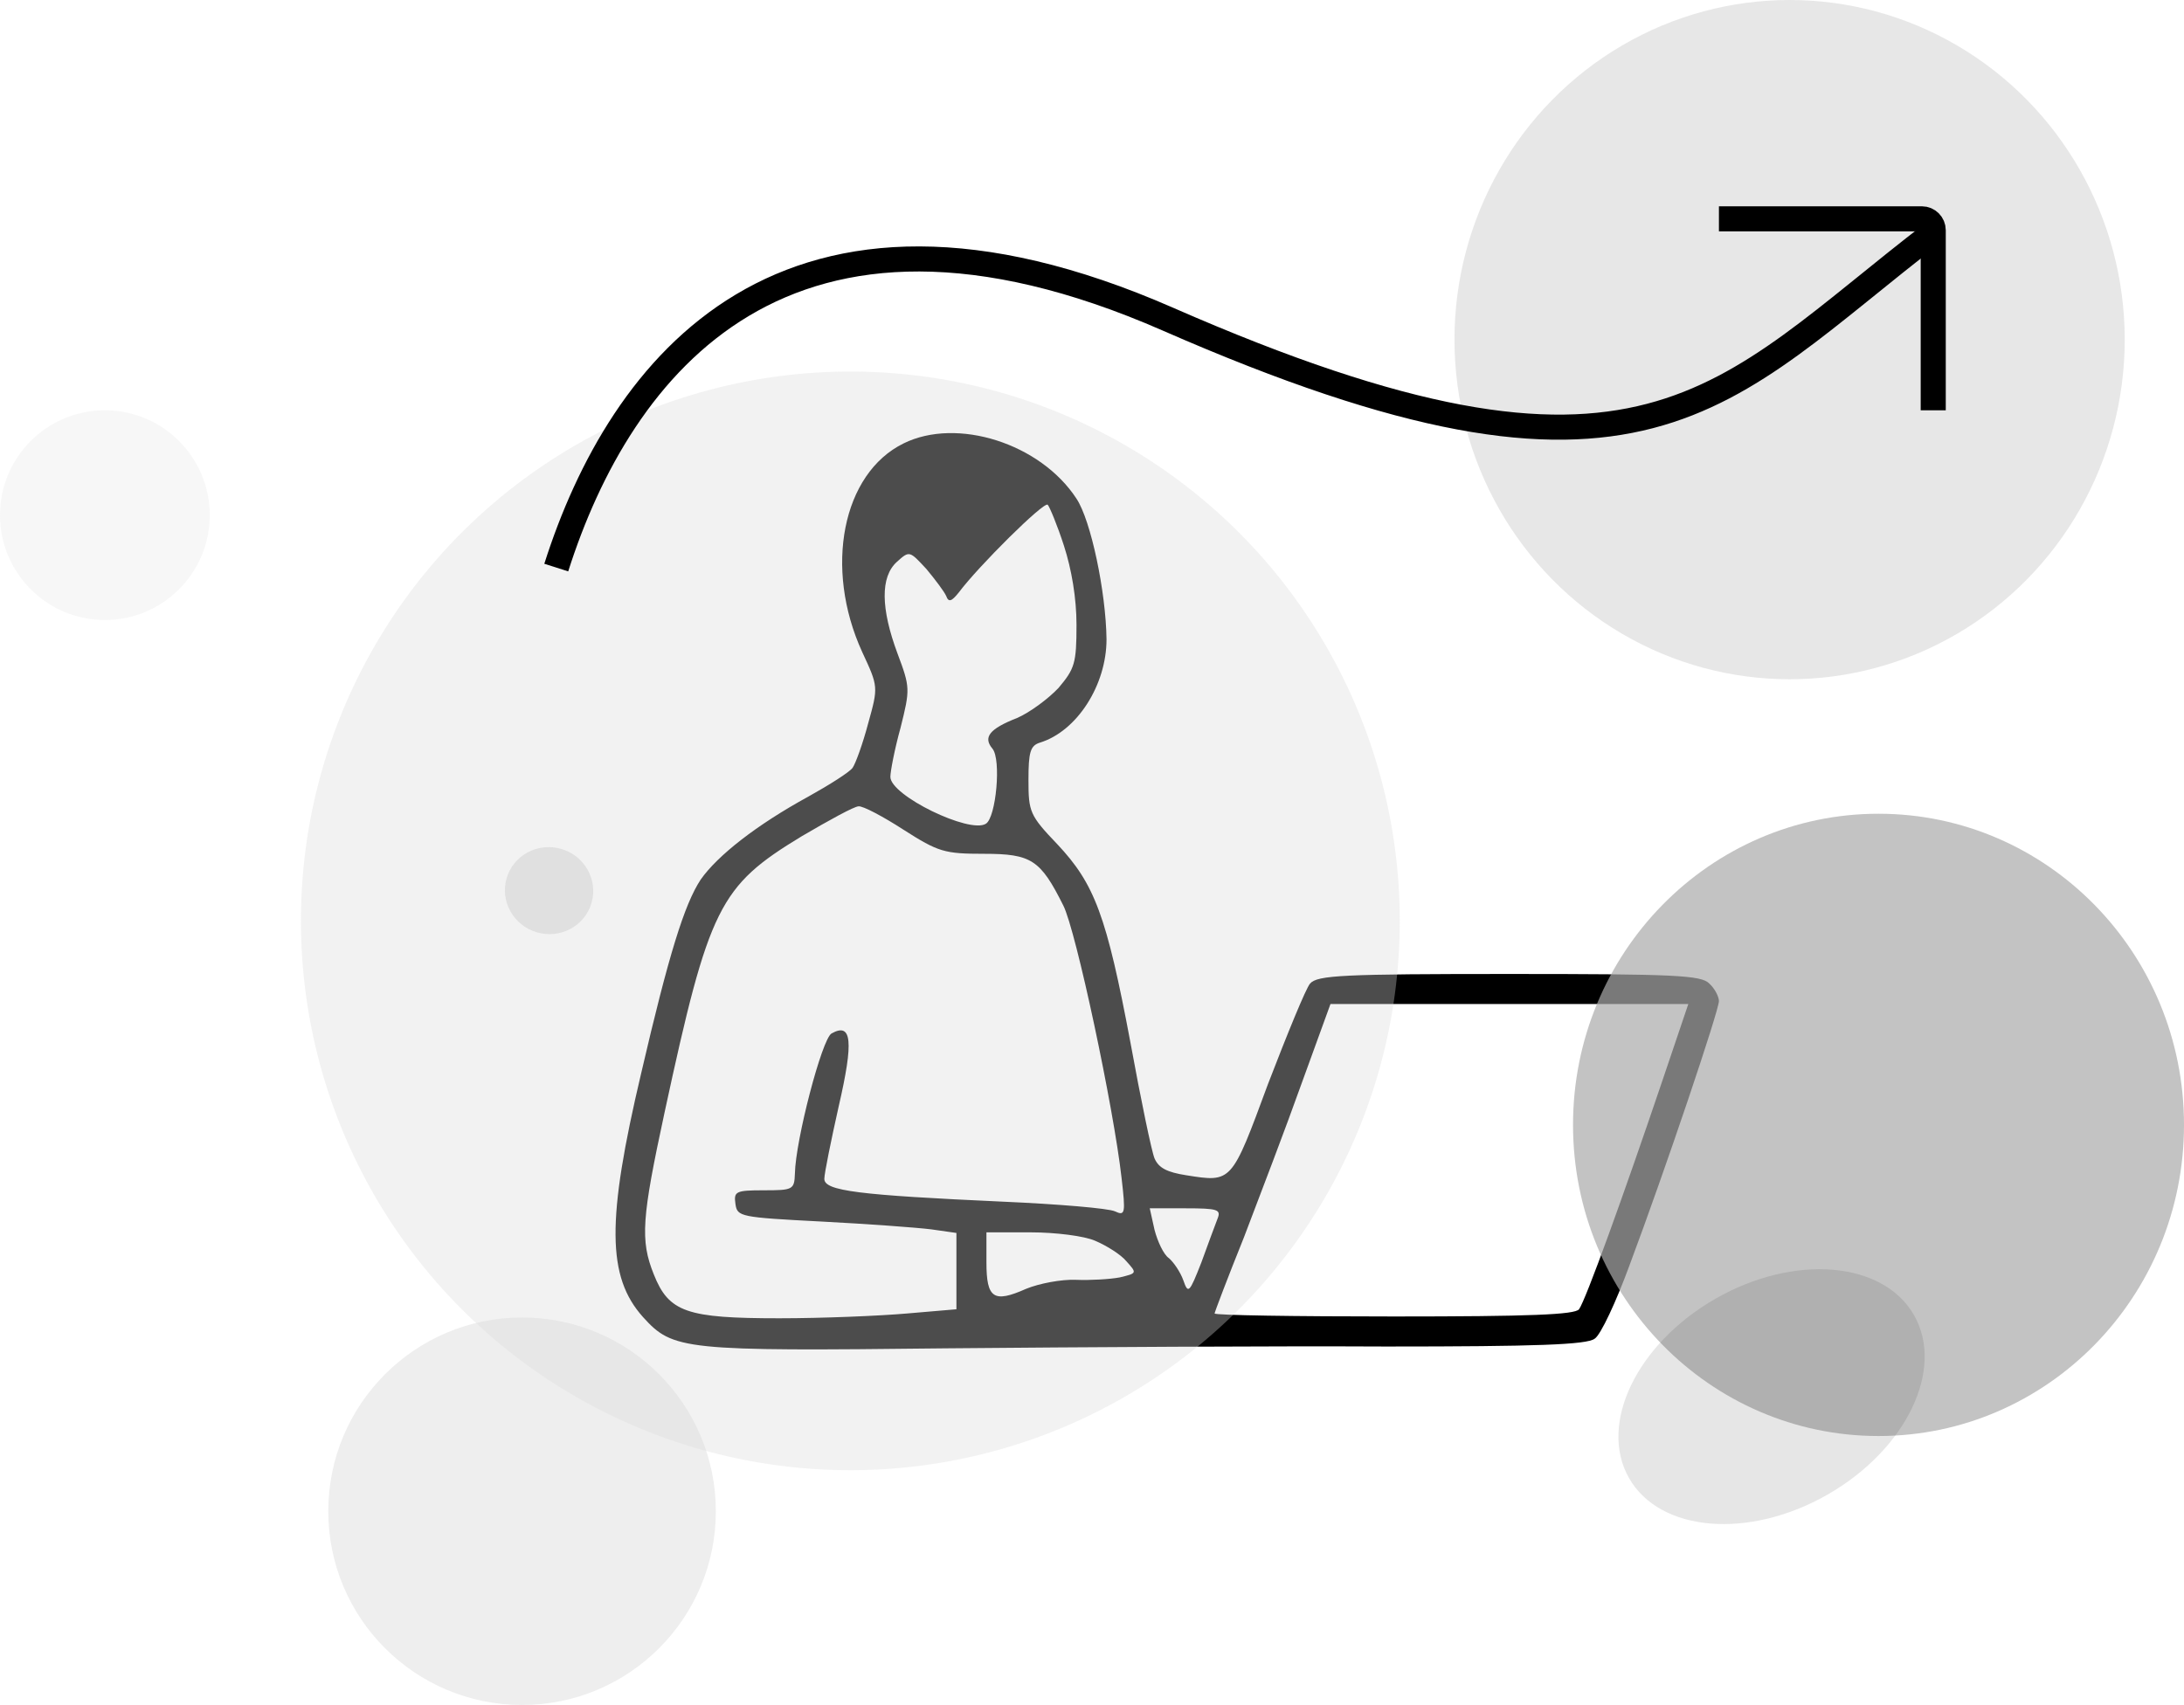 <svg width="958" height="748" viewBox="0 0 958 748" fill="none" xmlns="http://www.w3.org/2000/svg">
<path d="M396.352 194.53C369.489 207.711 361.325 249.097 378.18 286.003C385.291 301.292 385.291 301.292 380.814 317.372C378.443 326.335 375.283 335.034 373.966 336.879C372.649 338.725 363.958 344.26 354.477 349.533C331.828 361.922 314.709 375.366 307.335 385.911C300.224 396.719 293.377 418.598 281.262 470.793C265.987 535.377 266.25 560.157 282.052 577.818C295.22 592.317 299.434 592.844 415.314 591.526C473.254 590.999 560.164 590.472 608.097 590.735C673.937 590.735 696.06 589.944 699.484 587.308C702.117 585.727 708.965 570.965 714.759 555.148C730.561 512.97 754 443.378 754 439.16C754 437.315 752.156 433.624 749.786 431.515C746.362 427.825 734.511 427.297 662.086 427.297C589.134 427.297 577.81 427.825 574.649 431.515C572.806 433.624 564.642 453.658 556.214 475.538C540.149 519.033 540.412 518.77 520.396 515.607C511.969 514.288 508.282 512.443 506.438 508.225C505.121 505.062 500.381 482.128 495.904 457.612C485.369 401.464 480.102 387.756 463.773 370.358C451.658 357.704 451.132 356.123 451.132 342.151C451.132 330.025 451.922 327.126 456.136 325.808C472.464 320.799 485.369 300.501 485.369 280.467C485.106 259.642 478.522 228.272 472.201 218.782C456.399 194.53 419.791 182.931 396.352 194.53ZM466.67 239.344C470.094 249.888 472.201 262.541 472.201 274.14C472.201 291.011 471.411 293.384 464.3 301.819C459.823 306.564 451.658 312.627 446.128 315C434.013 319.745 431.116 323.435 435.33 328.444C439.28 333.189 436.91 358.759 432.433 361.395C425.322 365.876 390.558 349.005 390.558 340.833C390.558 338.461 392.402 328.707 395.035 319.217C399.249 302.346 399.249 301.556 393.718 286.793C386.344 267.023 386.081 253.051 393.455 246.461C398.986 241.453 398.986 241.716 406.36 249.625C410.31 254.37 414.261 259.642 415.051 261.487C416.104 264.387 417.421 263.859 420.582 259.905C429.273 248.307 457.716 220.1 459.559 221.418C460.349 222.209 463.773 230.381 466.67 239.344ZM396.352 364.031C411.627 373.785 414.261 374.575 431.643 374.575C452.449 374.575 456.399 377.212 466.407 397.246C471.937 408.054 488.529 486.082 491.953 516.661C493.797 532.478 493.533 533.532 489.056 531.423C486.159 530.105 464.3 528.26 440.334 527.205C376.336 524.306 361.588 522.46 361.588 517.188C361.588 514.816 364.485 500.581 367.909 485.291C374.493 456.822 373.703 448.386 364.748 453.395C360.535 455.767 348.947 500.317 348.683 514.816C348.42 521.933 347.893 522.197 334.988 522.197C322.61 522.197 321.82 522.724 322.61 528.26C323.4 533.796 324.717 534.059 360.271 535.904C380.55 536.959 402.146 538.541 408.467 539.331L419.528 540.913V557.784V574.391L397.932 576.237C385.818 577.291 360.798 578.346 341.836 578.346C301.278 578.346 293.377 575.709 286.793 559.102C280.735 544.076 281.526 534.323 291.533 487.928C311.022 397.773 315.499 388.81 351.58 366.931C363.695 359.813 374.756 353.75 376.6 353.75C378.443 353.487 387.398 358.232 396.352 364.031ZM729.244 473.956C712.125 524.569 695.533 570.437 692.636 574.391C690.793 576.764 671.304 577.555 611.52 577.555C568.065 577.555 532.775 577.028 532.775 576.237C532.775 575.709 538.568 560.42 545.679 542.758C552.527 524.833 564.115 494.518 570.962 475.274L583.604 440.478H662.086H740.568L729.244 473.956ZM534.091 534.586C533.038 537.222 529.878 545.922 526.98 553.83C521.713 567.274 521.186 567.801 519.08 561.738C517.763 558.048 514.866 553.83 512.759 551.985C510.389 550.403 507.755 544.604 506.438 539.595L504.331 530.105H520.133C534.091 530.105 535.672 530.632 534.091 534.586ZM480.365 544.34C485.369 546.449 491.69 550.403 494.06 553.303C498.801 558.575 498.801 558.575 491.163 560.42C486.949 561.211 478.258 561.738 471.937 561.475C465.617 561.211 455.872 563.056 450.078 565.429C435.857 571.755 432.696 569.646 432.696 553.83V540.649H452.185C462.983 540.649 475.625 542.231 480.365 544.34Z" fill="black"/>
<circle cx="373" cy="404" r="241" fill="#D9D9D9" fill-opacity="0.35"/>
<ellipse cx="824" cy="493.5" rx="134" ry="136.5" fill="#AAAAAA" fill-opacity="0.71"/>
<ellipse cx="240.844" cy="390.728" rx="19.389" ry="19.058" transform="rotate(16.275 240.844 390.728)" fill="#C9C9C9" fill-opacity="0.43"/>
<ellipse cx="785" cy="149" rx="147" ry="149" fill="#505050" fill-opacity="0.14"/>
<circle cx="46" cy="226" r="46" fill="#D9D9D9" fill-opacity="0.23"/>
<circle cx="229" cy="663" r="85" fill="#D9D9D9" fill-opacity="0.46"/>
<ellipse cx="777.078" cy="612.728" rx="72" ry="49.5" transform="rotate(-29.787 777.078 612.728)" fill="black" fill-opacity="0.1"/>
<path d="M244 249C272 161 344.259 66.4 512.259 140C722.259 232 754.259 174 848.259 102" stroke="black" stroke-width="11"/>
<path d="M754 96H843C845.761 96 848 98.239 848 101V180" stroke="black" stroke-width="11"/>
</svg>
